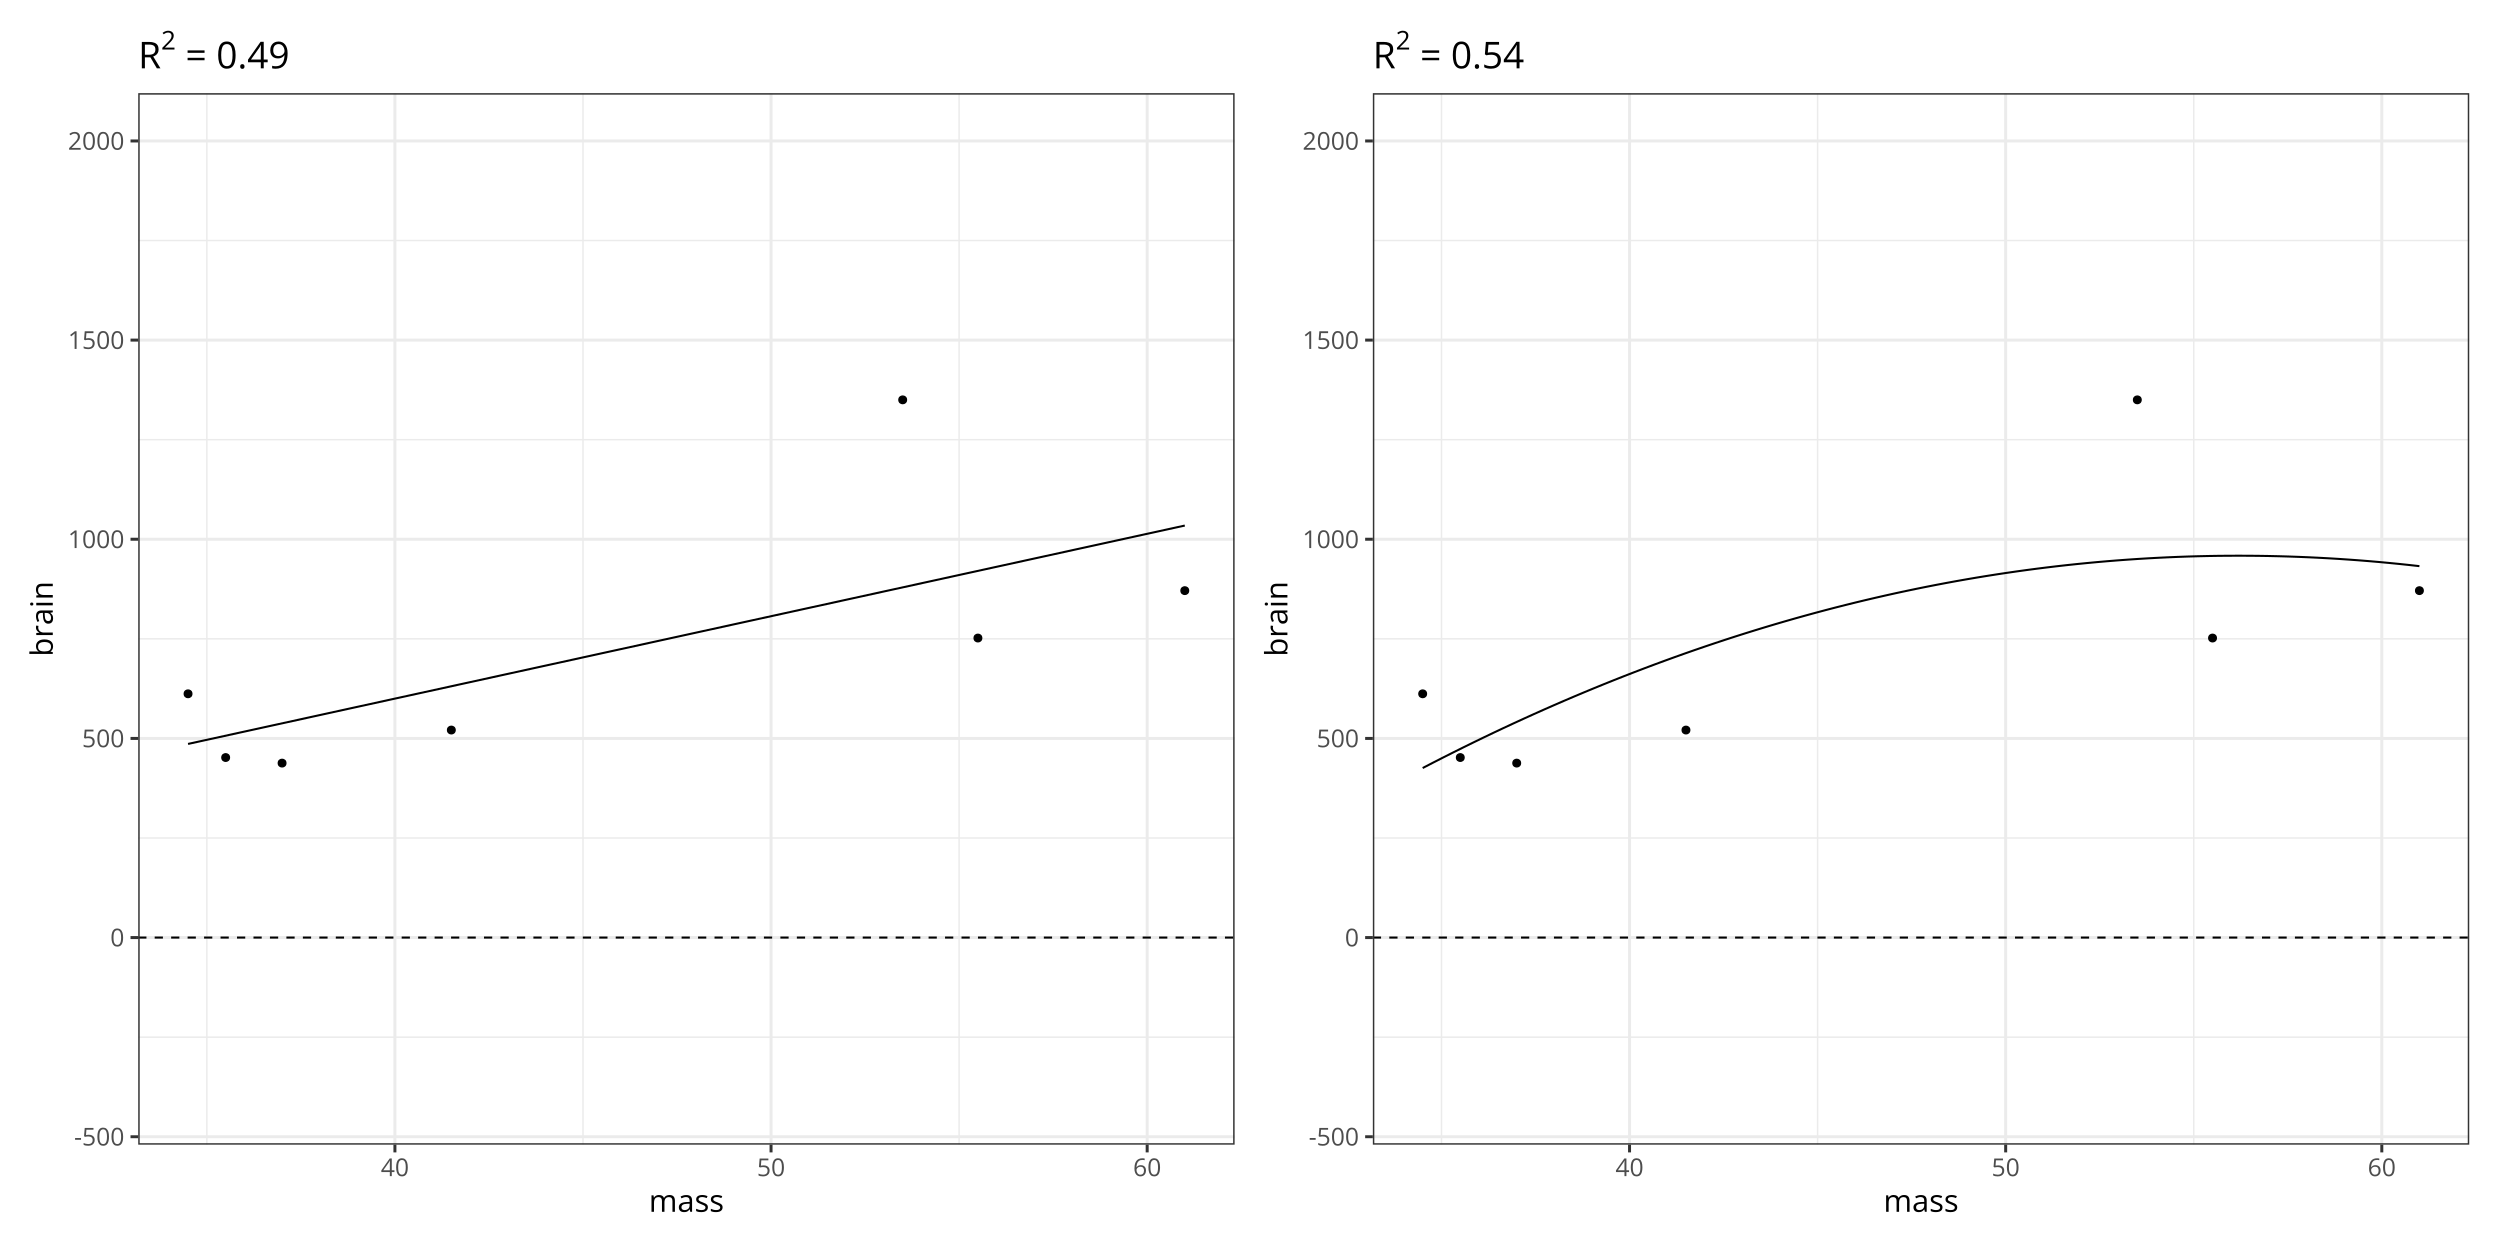 <?xml version="1.0" encoding="UTF-8"?>
<svg xmlns="http://www.w3.org/2000/svg" xmlns:xlink="http://www.w3.org/1999/xlink" width="1296pt" height="648pt" viewBox="0 0 1296 648" version="1.1">
<defs>
<g>
<symbol overflow="visible" id="glyph0-0">
<path style="stroke:none;" d=""/>
</symbol>
<symbol overflow="visible" id="glyph0-1">
<path style="stroke:none;" d="M 0.516 -2.969 L 0.516 -3.906 L 3.609 -3.906 L 3.609 -2.969 Z M 0.516 -2.969 "/>
</symbol>
<symbol overflow="visible" id="glyph0-2">
<path style="stroke:none;" d="M 3.516 -5.594 C 4.141 -5.594 4.68 -5.484 5.141 -5.266 C 5.598 -5.055 5.953 -4.75 6.203 -4.344 C 6.453 -3.945 6.578 -3.469 6.578 -2.906 C 6.578 -2.281 6.441 -1.738 6.172 -1.281 C 5.898 -0.832 5.508 -0.484 5 -0.234 C 4.5 0.004 3.895 0.125 3.188 0.125 C 2.707 0.125 2.266 0.082 1.859 0 C 1.453 -0.082 1.109 -0.207 0.828 -0.375 L 0.828 -1.359 C 1.129 -1.18 1.492 -1.035 1.922 -0.922 C 2.359 -0.816 2.781 -0.766 3.188 -0.766 C 3.656 -0.766 4.062 -0.836 4.406 -0.984 C 4.758 -1.129 5.031 -1.352 5.219 -1.656 C 5.414 -1.957 5.516 -2.336 5.516 -2.797 C 5.516 -3.41 5.328 -3.879 4.953 -4.203 C 4.578 -4.535 3.988 -4.703 3.188 -4.703 C 2.926 -4.703 2.641 -4.68 2.328 -4.641 C 2.023 -4.598 1.773 -4.551 1.578 -4.5 L 1.047 -4.844 L 1.406 -9.141 L 5.938 -9.141 L 5.938 -8.188 L 2.281 -8.188 L 2.062 -5.438 C 2.219 -5.469 2.422 -5.5 2.672 -5.531 C 2.922 -5.57 3.203 -5.594 3.516 -5.594 Z M 3.516 -5.594 "/>
</symbol>
<symbol overflow="visible" id="glyph0-3">
<path style="stroke:none;" d="M 6.672 -4.578 C 6.672 -3.836 6.613 -3.176 6.5 -2.594 C 6.383 -2.008 6.207 -1.516 5.969 -1.109 C 5.727 -0.703 5.414 -0.395 5.031 -0.188 C 4.645 0.02 4.188 0.125 3.656 0.125 C 2.969 0.125 2.398 -0.055 1.953 -0.422 C 1.516 -0.797 1.188 -1.332 0.969 -2.031 C 0.75 -2.738 0.641 -3.586 0.641 -4.578 C 0.641 -5.555 0.738 -6.395 0.938 -7.094 C 1.133 -7.789 1.453 -8.328 1.891 -8.703 C 2.336 -9.086 2.926 -9.281 3.656 -9.281 C 4.344 -9.281 4.906 -9.094 5.344 -8.719 C 5.789 -8.344 6.125 -7.805 6.344 -7.109 C 6.562 -6.41 6.672 -5.566 6.672 -4.578 Z M 1.688 -4.578 C 1.688 -3.734 1.75 -3.023 1.875 -2.453 C 2.008 -1.891 2.219 -1.469 2.5 -1.188 C 2.789 -0.906 3.176 -0.766 3.656 -0.766 C 4.125 -0.766 4.5 -0.898 4.781 -1.172 C 5.07 -1.453 5.285 -1.875 5.422 -2.438 C 5.555 -3.008 5.625 -3.723 5.625 -4.578 C 5.625 -5.422 5.555 -6.125 5.422 -6.688 C 5.297 -7.25 5.086 -7.672 4.797 -7.953 C 4.516 -8.242 4.133 -8.391 3.656 -8.391 C 3.176 -8.391 2.789 -8.242 2.5 -7.953 C 2.207 -7.672 2 -7.25 1.875 -6.688 C 1.75 -6.125 1.688 -5.422 1.688 -4.578 Z M 1.688 -4.578 "/>
</symbol>
<symbol overflow="visible" id="glyph0-4">
<path style="stroke:none;" d="M 4.5 0 L 3.484 0 L 3.484 -6.469 C 3.484 -6.719 3.484 -6.93 3.484 -7.109 C 3.484 -7.285 3.484 -7.445 3.484 -7.594 C 3.492 -7.738 3.508 -7.891 3.531 -8.047 C 3.395 -7.91 3.27 -7.797 3.156 -7.703 C 3.051 -7.609 2.914 -7.492 2.75 -7.359 L 1.703 -6.516 L 1.156 -7.234 L 3.625 -9.141 L 4.5 -9.141 Z M 4.5 0 "/>
</symbol>
<symbol overflow="visible" id="glyph0-5">
<path style="stroke:none;" d="M 6.609 0 L 0.625 0 L 0.625 -0.875 L 3.078 -3.344 C 3.523 -3.801 3.906 -4.207 4.219 -4.562 C 4.531 -4.926 4.766 -5.281 4.922 -5.625 C 5.086 -5.977 5.172 -6.363 5.172 -6.781 C 5.172 -7.289 5.016 -7.68 4.703 -7.953 C 4.398 -8.234 4 -8.375 3.5 -8.375 C 3.062 -8.375 2.676 -8.297 2.344 -8.141 C 2.008 -7.992 1.664 -7.785 1.312 -7.516 L 0.75 -8.203 C 0.988 -8.41 1.25 -8.594 1.531 -8.75 C 1.82 -8.906 2.129 -9.031 2.453 -9.125 C 2.785 -9.219 3.133 -9.266 3.5 -9.266 C 4.062 -9.266 4.547 -9.164 4.953 -8.969 C 5.367 -8.77 5.688 -8.488 5.906 -8.125 C 6.133 -7.77 6.25 -7.344 6.25 -6.844 C 6.25 -6.363 6.148 -5.914 5.953 -5.5 C 5.766 -5.082 5.492 -4.672 5.141 -4.266 C 4.797 -3.859 4.395 -3.426 3.938 -2.969 L 1.953 -1 L 1.953 -0.953 L 6.609 -0.953 Z M 6.609 0 "/>
</symbol>
<symbol overflow="visible" id="glyph0-6">
<path style="stroke:none;" d="M 7.078 -2.125 L 5.703 -2.125 L 5.703 0 L 4.688 0 L 4.688 -2.125 L 0.281 -2.125 L 0.281 -3 L 4.625 -9.188 L 5.703 -9.188 L 5.703 -3.062 L 7.078 -3.062 Z M 4.688 -3.062 L 4.688 -6.047 C 4.688 -6.273 4.688 -6.477 4.688 -6.656 C 4.695 -6.844 4.707 -7.016 4.719 -7.172 C 4.727 -7.336 4.734 -7.492 4.734 -7.641 C 4.742 -7.785 4.75 -7.93 4.75 -8.078 L 4.703 -8.078 C 4.629 -7.91 4.539 -7.734 4.438 -7.547 C 4.332 -7.359 4.227 -7.191 4.125 -7.047 L 1.312 -3.062 Z M 4.688 -3.062 "/>
</symbol>
<symbol overflow="visible" id="glyph0-7">
<path style="stroke:none;" d="M 0.719 -3.906 C 0.719 -4.457 0.754 -4.992 0.828 -5.516 C 0.91 -6.047 1.039 -6.535 1.219 -6.984 C 1.406 -7.43 1.656 -7.828 1.969 -8.172 C 2.289 -8.516 2.688 -8.781 3.156 -8.969 C 3.633 -9.164 4.207 -9.266 4.875 -9.266 C 5.062 -9.266 5.258 -9.254 5.469 -9.234 C 5.688 -9.211 5.867 -9.18 6.016 -9.141 L 6.016 -8.25 C 5.859 -8.301 5.68 -8.336 5.484 -8.359 C 5.285 -8.391 5.086 -8.406 4.891 -8.406 C 4.109 -8.406 3.492 -8.234 3.047 -7.891 C 2.609 -7.555 2.289 -7.102 2.094 -6.531 C 1.906 -5.957 1.797 -5.312 1.766 -4.594 L 1.828 -4.594 C 1.961 -4.801 2.129 -4.988 2.328 -5.156 C 2.523 -5.32 2.766 -5.453 3.047 -5.547 C 3.336 -5.648 3.672 -5.703 4.047 -5.703 C 4.578 -5.703 5.039 -5.594 5.438 -5.375 C 5.844 -5.164 6.156 -4.852 6.375 -4.438 C 6.594 -4.02 6.703 -3.52 6.703 -2.938 C 6.703 -2.312 6.582 -1.77 6.344 -1.312 C 6.113 -0.852 5.781 -0.5 5.344 -0.25 C 4.914 0 4.406 0.125 3.812 0.125 C 3.363 0.125 2.953 0.039 2.578 -0.125 C 2.203 -0.301 1.875 -0.555 1.594 -0.891 C 1.32 -1.234 1.109 -1.656 0.953 -2.156 C 0.797 -2.656 0.719 -3.238 0.719 -3.906 Z M 3.797 -0.75 C 4.367 -0.75 4.82 -0.93 5.156 -1.297 C 5.5 -1.66 5.672 -2.207 5.672 -2.938 C 5.672 -3.539 5.52 -4.016 5.219 -4.359 C 4.914 -4.711 4.457 -4.891 3.844 -4.891 C 3.426 -4.891 3.062 -4.801 2.75 -4.625 C 2.445 -4.457 2.207 -4.238 2.031 -3.969 C 1.863 -3.707 1.781 -3.441 1.781 -3.172 C 1.781 -2.898 1.82 -2.617 1.906 -2.328 C 1.988 -2.047 2.113 -1.785 2.281 -1.547 C 2.445 -1.305 2.656 -1.113 2.906 -0.969 C 3.156 -0.82 3.453 -0.75 3.797 -0.75 Z M 3.797 -0.75 "/>
</symbol>
<symbol overflow="visible" id="glyph1-0">
<path style="stroke:none;" d=""/>
</symbol>
<symbol overflow="visible" id="glyph1-1">
<path style="stroke:none;" d="M 10.672 -8.719 C 11.609 -8.719 12.316 -8.473 12.797 -7.984 C 13.273 -7.492 13.516 -6.703 13.516 -5.609 L 13.516 0 L 12.234 0 L 12.234 -5.547 C 12.234 -6.242 12.082 -6.766 11.781 -7.109 C 11.488 -7.453 11.047 -7.625 10.453 -7.625 C 9.629 -7.625 9.031 -7.383 8.656 -6.906 C 8.281 -6.426 8.094 -5.723 8.094 -4.797 L 8.094 0 L 6.797 0 L 6.797 -5.547 C 6.797 -6.016 6.727 -6.398 6.594 -6.703 C 6.469 -7.016 6.27 -7.242 6 -7.391 C 5.738 -7.547 5.41 -7.625 5.016 -7.625 C 4.441 -7.625 3.984 -7.504 3.641 -7.266 C 3.297 -7.035 3.047 -6.691 2.891 -6.234 C 2.742 -5.773 2.672 -5.207 2.672 -4.531 L 2.672 0 L 1.375 0 L 1.375 -8.562 L 2.422 -8.562 L 2.609 -7.359 L 2.688 -7.359 C 2.852 -7.648 3.066 -7.895 3.328 -8.094 C 3.586 -8.301 3.879 -8.457 4.203 -8.562 C 4.523 -8.664 4.867 -8.719 5.234 -8.719 C 5.891 -8.719 6.438 -8.598 6.875 -8.359 C 7.312 -8.117 7.629 -7.75 7.828 -7.25 L 7.906 -7.25 C 8.188 -7.75 8.57 -8.117 9.062 -8.359 C 9.551 -8.598 10.086 -8.719 10.672 -8.719 Z M 10.672 -8.719 "/>
</symbol>
<symbol overflow="visible" id="glyph1-2">
<path style="stroke:none;" d="M 4.578 -8.703 C 5.598 -8.703 6.352 -8.473 6.844 -8.016 C 7.344 -7.555 7.594 -6.828 7.594 -5.828 L 7.594 0 L 6.641 0 L 6.391 -1.266 L 6.328 -1.266 C 6.086 -0.953 5.836 -0.691 5.578 -0.484 C 5.316 -0.273 5.016 -0.113 4.672 0 C 4.336 0.102 3.922 0.156 3.422 0.156 C 2.898 0.156 2.438 0.066 2.031 -0.109 C 1.633 -0.297 1.316 -0.57 1.078 -0.938 C 0.848 -1.312 0.734 -1.785 0.734 -2.359 C 0.734 -3.211 1.07 -3.867 1.75 -4.328 C 2.426 -4.785 3.457 -5.035 4.844 -5.078 L 6.328 -5.141 L 6.328 -5.656 C 6.328 -6.395 6.164 -6.91 5.844 -7.203 C 5.531 -7.504 5.082 -7.656 4.5 -7.656 C 4.051 -7.656 3.625 -7.586 3.219 -7.453 C 2.812 -7.328 2.426 -7.176 2.062 -7 L 1.672 -7.984 C 2.055 -8.18 2.5 -8.348 3 -8.484 C 3.5 -8.629 4.023 -8.703 4.578 -8.703 Z M 6.312 -4.219 L 5 -4.172 C 3.938 -4.129 3.188 -3.953 2.75 -3.641 C 2.312 -3.336 2.094 -2.906 2.094 -2.344 C 2.094 -1.852 2.238 -1.488 2.531 -1.25 C 2.832 -1.02 3.227 -0.906 3.719 -0.906 C 4.477 -0.906 5.098 -1.113 5.578 -1.531 C 6.066 -1.957 6.312 -2.594 6.312 -3.438 Z M 6.312 -4.219 "/>
</symbol>
<symbol overflow="visible" id="glyph1-3">
<path style="stroke:none;" d="M 6.906 -2.344 C 6.906 -1.801 6.77 -1.344 6.5 -0.969 C 6.227 -0.594 5.836 -0.312 5.328 -0.125 C 4.816 0.062 4.211 0.156 3.516 0.156 C 2.91 0.156 2.391 0.109 1.953 0.016 C 1.516 -0.078 1.133 -0.211 0.812 -0.391 L 0.812 -1.578 C 1.156 -1.41 1.566 -1.254 2.047 -1.109 C 2.535 -0.973 3.035 -0.906 3.547 -0.906 C 4.285 -0.906 4.82 -1.023 5.156 -1.266 C 5.488 -1.504 5.656 -1.828 5.656 -2.234 C 5.656 -2.473 5.586 -2.68 5.453 -2.859 C 5.316 -3.035 5.094 -3.207 4.781 -3.375 C 4.469 -3.551 4.035 -3.738 3.484 -3.938 C 2.941 -4.145 2.469 -4.352 2.062 -4.562 C 1.664 -4.77 1.359 -5.02 1.141 -5.312 C 0.93 -5.613 0.828 -6 0.828 -6.469 C 0.828 -7.195 1.117 -7.754 1.703 -8.141 C 2.285 -8.523 3.055 -8.719 4.016 -8.719 C 4.523 -8.719 5.004 -8.664 5.453 -8.562 C 5.91 -8.469 6.332 -8.332 6.719 -8.156 L 6.281 -7.125 C 5.926 -7.27 5.547 -7.395 5.141 -7.5 C 4.742 -7.602 4.336 -7.656 3.922 -7.656 C 3.328 -7.656 2.867 -7.555 2.547 -7.359 C 2.223 -7.16 2.062 -6.891 2.062 -6.547 C 2.062 -6.285 2.133 -6.066 2.281 -5.891 C 2.438 -5.723 2.676 -5.562 3 -5.406 C 3.332 -5.258 3.766 -5.082 4.297 -4.875 C 4.836 -4.676 5.301 -4.473 5.688 -4.266 C 6.082 -4.055 6.383 -3.801 6.594 -3.5 C 6.801 -3.195 6.906 -2.812 6.906 -2.344 Z M 6.906 -2.344 "/>
</symbol>
<symbol overflow="visible" id="glyph2-0">
<path style="stroke:none;" d=""/>
</symbol>
<symbol overflow="visible" id="glyph2-1">
<path style="stroke:none;" d="M -12.156 -2.672 L -9.125 -2.672 C -8.77 -2.672 -8.426 -2.66 -8.094 -2.641 C -7.77 -2.617 -7.52 -2.602 -7.344 -2.594 L -7.344 -2.672 C -7.727 -2.898 -8.051 -3.234 -8.312 -3.672 C -8.582 -4.117 -8.719 -4.688 -8.719 -5.375 C -8.719 -6.445 -8.344 -7.301 -7.594 -7.938 C -6.852 -8.582 -5.754 -8.906 -4.297 -8.906 C -3.328 -8.906 -2.508 -8.758 -1.844 -8.469 C -1.188 -8.176 -0.688 -7.766 -0.344 -7.234 C -0.008 -6.703 0.156 -6.07 0.156 -5.344 C 0.156 -4.664 0.031 -4.109 -0.219 -3.672 C -0.477 -3.242 -0.789 -2.91 -1.156 -2.672 L -1.156 -2.578 L 0 -2.312 L 0 -1.375 L -12.156 -1.375 Z M -7.625 -5.172 C -7.625 -4.547 -7.504 -4.051 -7.266 -3.688 C -7.023 -3.32 -6.66 -3.062 -6.172 -2.906 C -5.68 -2.75 -5.066 -2.672 -4.328 -2.672 L -4.25 -2.672 C -3.176 -2.672 -2.352 -2.848 -1.781 -3.203 C -1.207 -3.566 -0.922 -4.223 -0.922 -5.172 C -0.922 -5.961 -1.211 -6.555 -1.797 -6.953 C -2.379 -7.359 -3.211 -7.562 -4.297 -7.562 C -5.398 -7.562 -6.227 -7.363 -6.781 -6.969 C -7.344 -6.57 -7.625 -5.973 -7.625 -5.172 Z M -7.625 -5.172 "/>
</symbol>
<symbol overflow="visible" id="glyph2-2">
<path style="stroke:none;" d="M -8.719 -5.266 C -8.719 -5.43 -8.707 -5.609 -8.688 -5.797 C -8.676 -5.984 -8.656 -6.148 -8.625 -6.297 L -7.422 -6.141 C -7.453 -5.992 -7.477 -5.832 -7.5 -5.656 C -7.52 -5.488 -7.531 -5.332 -7.531 -5.188 C -7.531 -4.844 -7.461 -4.516 -7.328 -4.203 C -7.191 -3.898 -6.992 -3.633 -6.734 -3.406 C -6.473 -3.176 -6.16 -2.992 -5.797 -2.859 C -5.441 -2.734 -5.039 -2.672 -4.594 -2.672 L 0 -2.672 L 0 -1.375 L -8.562 -1.375 L -8.562 -2.453 L -6.984 -2.594 L -6.984 -2.641 C -7.305 -2.816 -7.598 -3.031 -7.859 -3.281 C -8.117 -3.531 -8.328 -3.82 -8.484 -4.156 C -8.641 -4.488 -8.719 -4.859 -8.719 -5.266 Z M -8.719 -5.266 "/>
</symbol>
<symbol overflow="visible" id="glyph2-3">
<path style="stroke:none;" d="M -8.703 -4.578 C -8.703 -5.598 -8.473 -6.352 -8.016 -6.844 C -7.555 -7.344 -6.828 -7.594 -5.828 -7.594 L 0 -7.594 L 0 -6.641 L -1.266 -6.391 L -1.266 -6.328 C -0.953 -6.086 -0.691 -5.836 -0.484 -5.578 C -0.273 -5.316 -0.113 -5.016 0 -4.672 C 0.102 -4.336 0.156 -3.922 0.156 -3.422 C 0.156 -2.898 0.066 -2.438 -0.109 -2.031 C -0.297 -1.633 -0.57 -1.316 -0.938 -1.078 C -1.312 -0.848 -1.785 -0.734 -2.359 -0.734 C -3.211 -0.734 -3.867 -1.07 -4.328 -1.75 C -4.785 -2.426 -5.035 -3.457 -5.078 -4.844 L -5.141 -6.328 L -5.656 -6.328 C -6.395 -6.328 -6.91 -6.164 -7.203 -5.844 C -7.504 -5.531 -7.656 -5.082 -7.656 -4.5 C -7.656 -4.051 -7.586 -3.625 -7.453 -3.219 C -7.328 -2.812 -7.176 -2.426 -7 -2.062 L -7.984 -1.672 C -8.18 -2.055 -8.348 -2.5 -8.484 -3 C -8.629 -3.5 -8.703 -4.023 -8.703 -4.578 Z M -4.219 -6.312 L -4.172 -5 C -4.129 -3.938 -3.953 -3.188 -3.641 -2.75 C -3.336 -2.312 -2.906 -2.094 -2.344 -2.094 C -1.852 -2.094 -1.488 -2.238 -1.25 -2.531 C -1.02 -2.832 -0.906 -3.227 -0.906 -3.719 C -0.906 -4.477 -1.113 -5.098 -1.531 -5.578 C -1.957 -6.066 -2.594 -6.312 -3.438 -6.312 Z M -4.219 -6.312 "/>
</symbol>
<symbol overflow="visible" id="glyph2-4">
<path style="stroke:none;" d="M -8.562 -2.672 L 0 -2.672 L 0 -1.375 L -8.562 -1.375 Z M -11.766 -2.031 C -11.766 -2.25 -11.695 -2.43 -11.562 -2.578 C -11.426 -2.734 -11.211 -2.812 -10.922 -2.812 C -10.629 -2.812 -10.41 -2.734 -10.266 -2.578 C -10.129 -2.43 -10.062 -2.25 -10.062 -2.031 C -10.062 -1.812 -10.129 -1.625 -10.266 -1.469 C -10.41 -1.32 -10.629 -1.25 -10.922 -1.25 C -11.211 -1.25 -11.426 -1.32 -11.562 -1.469 C -11.695 -1.625 -11.766 -1.812 -11.766 -2.031 Z M -11.766 -2.031 "/>
</symbol>
<symbol overflow="visible" id="glyph2-5">
<path style="stroke:none;" d="M -8.719 -5.422 C -8.719 -6.441 -8.469 -7.211 -7.969 -7.734 C -7.477 -8.254 -6.68 -8.516 -5.578 -8.516 L 0 -8.516 L 0 -7.234 L -5.5 -7.234 C -6.207 -7.234 -6.738 -7.066 -7.094 -6.734 C -7.445 -6.41 -7.625 -5.914 -7.625 -5.25 C -7.625 -4.301 -7.352 -3.633 -6.812 -3.25 C -6.281 -2.863 -5.504 -2.672 -4.484 -2.672 L 0 -2.672 L 0 -1.375 L -8.562 -1.375 L -8.562 -2.422 L -7.328 -2.609 L -7.328 -2.688 C -7.629 -2.863 -7.883 -3.094 -8.094 -3.375 C -8.301 -3.656 -8.457 -3.969 -8.562 -4.312 C -8.664 -4.664 -8.719 -5.035 -8.719 -5.422 Z M -8.719 -5.422 "/>
</symbol>
<symbol overflow="visible" id="glyph3-0">
<path style="stroke:none;" d=""/>
</symbol>
<symbol overflow="visible" id="glyph3-1">
<path style="stroke:none;" d="M 5.578 -13.703 C 6.703 -13.703 7.629 -13.562 8.359 -13.281 C 9.098 -13.008 9.648 -12.586 10.016 -12.016 C 10.379 -11.453 10.562 -10.727 10.562 -9.844 C 10.562 -9.113 10.426 -8.504 10.156 -8.016 C 9.895 -7.535 9.551 -7.145 9.125 -6.844 C 8.707 -6.551 8.254 -6.32 7.766 -6.156 L 11.531 0 L 9.672 0 L 6.312 -5.719 L 3.469 -5.719 L 3.469 0 L 1.875 0 L 1.875 -13.703 Z M 5.484 -12.328 L 3.469 -12.328 L 3.469 -7.062 L 5.641 -7.062 C 6.766 -7.062 7.586 -7.289 8.109 -7.75 C 8.641 -8.207 8.906 -8.879 8.906 -9.766 C 8.906 -10.703 8.625 -11.363 8.062 -11.75 C 7.508 -12.133 6.648 -12.328 5.484 -12.328 Z M 5.484 -12.328 "/>
</symbol>
<symbol overflow="visible" id="glyph3-2">
<path style="stroke:none;" d="M 1.078 -8.047 L 1.078 -9.312 L 9.875 -9.312 L 9.875 -8.047 Z M 1.078 -4.203 L 1.078 -5.469 L 9.875 -5.469 L 9.875 -4.203 Z M 1.078 -4.203 "/>
</symbol>
<symbol overflow="visible" id="glyph3-3">
<path style="stroke:none;" d="M 10 -6.875 C 10 -5.758 9.914 -4.766 9.75 -3.891 C 9.582 -3.016 9.316 -2.273 8.953 -1.672 C 8.586 -1.066 8.117 -0.602 7.547 -0.281 C 6.973 0.031 6.281 0.188 5.469 0.188 C 4.457 0.188 3.617 -0.086 2.953 -0.641 C 2.285 -1.203 1.785 -2.008 1.453 -3.062 C 1.129 -4.113 0.969 -5.383 0.969 -6.875 C 0.969 -8.332 1.113 -9.586 1.406 -10.641 C 1.707 -11.703 2.188 -12.516 2.844 -13.078 C 3.508 -13.641 4.383 -13.922 5.469 -13.922 C 6.5 -13.922 7.348 -13.641 8.016 -13.078 C 8.691 -12.523 9.191 -11.719 9.516 -10.656 C 9.836 -9.602 10 -8.344 10 -6.875 Z M 2.531 -6.875 C 2.531 -5.594 2.625 -4.523 2.812 -3.672 C 3.008 -2.828 3.328 -2.191 3.766 -1.766 C 4.203 -1.348 4.77 -1.141 5.469 -1.141 C 6.176 -1.141 6.75 -1.348 7.188 -1.766 C 7.625 -2.191 7.938 -2.828 8.125 -3.672 C 8.32 -4.523 8.422 -5.594 8.422 -6.875 C 8.422 -8.125 8.32 -9.172 8.125 -10.016 C 7.938 -10.867 7.625 -11.508 7.188 -11.938 C 6.758 -12.363 6.188 -12.578 5.469 -12.578 C 4.75 -12.578 4.176 -12.363 3.75 -11.938 C 3.32 -11.508 3.008 -10.867 2.812 -10.016 C 2.625 -9.172 2.531 -8.125 2.531 -6.875 Z M 2.531 -6.875 "/>
</symbol>
<symbol overflow="visible" id="glyph3-4">
<path style="stroke:none;" d="M 1.406 -0.969 C 1.406 -1.406 1.508 -1.719 1.719 -1.906 C 1.938 -2.094 2.195 -2.188 2.5 -2.188 C 2.82 -2.188 3.094 -2.094 3.312 -1.906 C 3.531 -1.719 3.641 -1.406 3.641 -0.969 C 3.641 -0.539 3.531 -0.227 3.312 -0.031 C 3.094 0.164 2.82 0.266 2.5 0.266 C 2.195 0.266 1.938 0.164 1.719 -0.031 C 1.508 -0.227 1.406 -0.539 1.406 -0.969 Z M 1.406 -0.969 "/>
</symbol>
<symbol overflow="visible" id="glyph3-5">
<path style="stroke:none;" d="M 10.609 -3.172 L 8.562 -3.172 L 8.562 0 L 7.047 0 L 7.047 -3.172 L 0.406 -3.172 L 0.406 -4.484 L 6.938 -13.781 L 8.562 -13.781 L 8.562 -4.578 L 10.609 -4.578 Z M 7.047 -4.578 L 7.047 -9.062 C 7.047 -9.406 7.047 -9.719 7.047 -10 C 7.055 -10.281 7.066 -10.539 7.078 -10.781 C 7.086 -11.02 7.098 -11.25 7.109 -11.469 C 7.117 -11.688 7.129 -11.898 7.141 -12.109 L 7.062 -12.109 C 6.938 -11.859 6.797 -11.594 6.641 -11.312 C 6.492 -11.039 6.344 -10.797 6.188 -10.578 L 1.953 -4.578 Z M 7.047 -4.578 "/>
</symbol>
<symbol overflow="visible" id="glyph3-6">
<path style="stroke:none;" d="M 9.953 -7.859 C 9.953 -7.035 9.895 -6.227 9.781 -5.438 C 9.664 -4.645 9.469 -3.91 9.188 -3.234 C 8.906 -2.555 8.523 -1.957 8.047 -1.438 C 7.578 -0.926 6.984 -0.523 6.266 -0.234 C 5.547 0.055 4.691 0.203 3.703 0.203 C 3.43 0.203 3.125 0.18 2.781 0.141 C 2.438 0.109 2.156 0.062 1.938 0 L 1.938 -1.344 C 2.164 -1.27 2.438 -1.207 2.75 -1.156 C 3.062 -1.113 3.367 -1.094 3.672 -1.094 C 4.836 -1.094 5.754 -1.344 6.422 -1.844 C 7.098 -2.344 7.582 -3.023 7.875 -3.891 C 8.164 -4.754 8.332 -5.727 8.375 -6.812 L 8.266 -6.812 C 8.078 -6.508 7.828 -6.234 7.516 -5.984 C 7.211 -5.734 6.848 -5.531 6.422 -5.375 C 5.992 -5.219 5.488 -5.141 4.906 -5.141 C 4.113 -5.141 3.422 -5.301 2.828 -5.625 C 2.242 -5.957 1.785 -6.43 1.453 -7.047 C 1.129 -7.672 0.969 -8.422 0.969 -9.297 C 0.969 -10.234 1.145 -11.047 1.5 -11.734 C 1.863 -12.43 2.367 -12.969 3.016 -13.344 C 3.672 -13.719 4.438 -13.906 5.312 -13.906 C 5.988 -13.906 6.609 -13.773 7.172 -13.516 C 7.734 -13.266 8.223 -12.883 8.641 -12.375 C 9.055 -11.863 9.379 -11.234 9.609 -10.484 C 9.836 -9.734 9.953 -8.859 9.953 -7.859 Z M 5.312 -12.578 C 4.477 -12.578 3.801 -12.305 3.281 -11.766 C 2.77 -11.223 2.516 -10.406 2.516 -9.312 C 2.516 -8.406 2.738 -7.688 3.188 -7.156 C 3.633 -6.633 4.316 -6.375 5.234 -6.375 C 5.879 -6.375 6.43 -6.5 6.891 -6.75 C 7.359 -7.008 7.719 -7.336 7.969 -7.734 C 8.227 -8.129 8.359 -8.531 8.359 -8.938 C 8.359 -9.352 8.297 -9.773 8.172 -10.203 C 8.047 -10.629 7.859 -11.02 7.609 -11.375 C 7.359 -11.738 7.039 -12.031 6.656 -12.25 C 6.281 -12.469 5.832 -12.578 5.312 -12.578 Z M 5.312 -12.578 "/>
</symbol>
<symbol overflow="visible" id="glyph3-7">
<path style="stroke:none;" d="M 5.281 -8.375 C 6.207 -8.375 7.016 -8.219 7.703 -7.906 C 8.391 -7.594 8.922 -7.133 9.297 -6.531 C 9.68 -5.938 9.875 -5.207 9.875 -4.344 C 9.875 -3.406 9.672 -2.598 9.266 -1.922 C 8.859 -1.242 8.27 -0.723 7.5 -0.359 C 6.738 0.004 5.828 0.188 4.766 0.188 C 4.055 0.188 3.395 0.125 2.781 0 C 2.164 -0.125 1.648 -0.312 1.234 -0.562 L 1.234 -2.047 C 1.691 -1.766 2.242 -1.539 2.891 -1.375 C 3.547 -1.219 4.18 -1.141 4.797 -1.141 C 5.484 -1.141 6.086 -1.25 6.609 -1.469 C 7.129 -1.695 7.535 -2.035 7.828 -2.484 C 8.117 -2.941 8.266 -3.516 8.266 -4.203 C 8.266 -5.109 7.984 -5.812 7.422 -6.312 C 6.867 -6.812 5.988 -7.062 4.781 -7.062 C 4.395 -7.062 3.969 -7.031 3.5 -6.969 C 3.039 -6.906 2.66 -6.836 2.359 -6.766 L 1.578 -7.281 L 2.094 -13.703 L 8.922 -13.703 L 8.922 -12.281 L 3.438 -12.281 L 3.078 -8.141 C 3.316 -8.191 3.625 -8.242 4 -8.297 C 4.375 -8.348 4.801 -8.375 5.281 -8.375 Z M 5.281 -8.375 "/>
</symbol>
<symbol overflow="visible" id="glyph4-0">
<path style="stroke:none;" d=""/>
</symbol>
<symbol overflow="visible" id="glyph4-1">
<path style="stroke:none;" d="M 6.953 0 L 0.656 0 L 0.656 -0.906 L 3.234 -3.516 C 3.703 -3.992 4.098 -4.422 4.422 -4.797 C 4.754 -5.172 5.004 -5.539 5.172 -5.906 C 5.348 -6.281 5.438 -6.688 5.438 -7.125 C 5.438 -7.664 5.273 -8.078 4.953 -8.359 C 4.629 -8.648 4.207 -8.797 3.688 -8.797 C 3.219 -8.797 2.805 -8.711 2.453 -8.547 C 2.098 -8.391 1.738 -8.172 1.375 -7.891 L 0.781 -8.625 C 1.039 -8.832 1.316 -9.02 1.609 -9.188 C 1.91 -9.352 2.234 -9.484 2.578 -9.578 C 2.922 -9.68 3.289 -9.734 3.688 -9.734 C 4.27 -9.734 4.773 -9.629 5.203 -9.422 C 5.641 -9.211 5.973 -8.914 6.203 -8.531 C 6.441 -8.156 6.562 -7.707 6.562 -7.188 C 6.562 -6.676 6.457 -6.203 6.25 -5.766 C 6.051 -5.336 5.77 -4.91 5.406 -4.484 C 5.039 -4.055 4.617 -3.602 4.141 -3.125 L 2.047 -1.047 L 2.047 -1 L 6.953 -1 Z M 6.953 0 "/>
</symbol>
<symbol overflow="visible" id="glyph5-0">
<path style="stroke:none;" d=""/>
</symbol>
<symbol overflow="visible" id="glyph5-1">
<path style="stroke:none;" d=""/>
</symbol>
</g>
<clipPath id="clip1">
  <path d="M 7.969 7.969 L 648 7.969 L 648 640.027 L 7.969 640.027 Z M 7.969 7.969 "/>
</clipPath>
<clipPath id="clip2">
  <path d="M 71.648 48.289 L 640.031 48.289 L 640.031 593.41 L 71.648 593.41 Z M 71.648 48.289 "/>
</clipPath>
<clipPath id="clip3">
  <path d="M 71.648 537 L 640.031 537 L 640.031 539 L 71.648 539 Z M 71.648 537 "/>
</clipPath>
<clipPath id="clip4">
  <path d="M 71.648 434 L 640.031 434 L 640.031 435 L 71.648 435 Z M 71.648 434 "/>
</clipPath>
<clipPath id="clip5">
  <path d="M 71.648 330 L 640.031 330 L 640.031 332 L 71.648 332 Z M 71.648 330 "/>
</clipPath>
<clipPath id="clip6">
  <path d="M 71.648 227 L 640.031 227 L 640.031 229 L 71.648 229 Z M 71.648 227 "/>
</clipPath>
<clipPath id="clip7">
  <path d="M 71.648 124 L 640.031 124 L 640.031 126 L 71.648 126 Z M 71.648 124 "/>
</clipPath>
<clipPath id="clip8">
  <path d="M 106 48.289 L 108 48.289 L 108 593.41 L 106 593.41 Z M 106 48.289 "/>
</clipPath>
<clipPath id="clip9">
  <path d="M 301 48.289 L 303 48.289 L 303 593.41 L 301 593.41 Z M 301 48.289 "/>
</clipPath>
<clipPath id="clip10">
  <path d="M 496 48.289 L 498 48.289 L 498 593.41 L 496 593.41 Z M 496 48.289 "/>
</clipPath>
<clipPath id="clip11">
  <path d="M 71.648 588 L 640.031 588 L 640.031 591 L 71.648 591 Z M 71.648 588 "/>
</clipPath>
<clipPath id="clip12">
  <path d="M 71.648 485 L 640.031 485 L 640.031 487 L 71.648 487 Z M 71.648 485 "/>
</clipPath>
<clipPath id="clip13">
  <path d="M 71.648 382 L 640.031 382 L 640.031 384 L 71.648 384 Z M 71.648 382 "/>
</clipPath>
<clipPath id="clip14">
  <path d="M 71.648 278 L 640.031 278 L 640.031 281 L 71.648 281 Z M 71.648 278 "/>
</clipPath>
<clipPath id="clip15">
  <path d="M 71.648 175 L 640.031 175 L 640.031 178 L 71.648 178 Z M 71.648 175 "/>
</clipPath>
<clipPath id="clip16">
  <path d="M 71.648 72 L 640.031 72 L 640.031 74 L 71.648 74 Z M 71.648 72 "/>
</clipPath>
<clipPath id="clip17">
  <path d="M 203 48.289 L 206 48.289 L 206 593.41 L 203 593.41 Z M 203 48.289 "/>
</clipPath>
<clipPath id="clip18">
  <path d="M 398 48.289 L 401 48.289 L 401 593.41 L 398 593.41 Z M 398 48.289 "/>
</clipPath>
<clipPath id="clip19">
  <path d="M 593 48.289 L 596 48.289 L 596 593.41 L 593 593.41 Z M 593 48.289 "/>
</clipPath>
<clipPath id="clip20">
  <path d="M 71.648 485 L 640.031 485 L 640.031 487 L 71.648 487 Z M 71.648 485 "/>
</clipPath>
<clipPath id="clip21">
  <path d="M 71.648 48.289 L 640.031 48.289 L 640.031 593.41 L 71.648 593.41 Z M 71.648 48.289 "/>
</clipPath>
<clipPath id="clip22">
  <path d="M 648 7.969 L 1288.031 7.969 L 1288.031 640.027 L 648 640.027 Z M 648 7.969 "/>
</clipPath>
<clipPath id="clip23">
  <path d="M 711.676 48.289 L 1280.059 48.289 L 1280.059 593.41 L 711.676 593.41 Z M 711.676 48.289 "/>
</clipPath>
<clipPath id="clip24">
  <path d="M 711.676 537 L 1280.059 537 L 1280.059 539 L 711.676 539 Z M 711.676 537 "/>
</clipPath>
<clipPath id="clip25">
  <path d="M 711.676 434 L 1280.059 434 L 1280.059 435 L 711.676 435 Z M 711.676 434 "/>
</clipPath>
<clipPath id="clip26">
  <path d="M 711.676 330 L 1280.059 330 L 1280.059 332 L 711.676 332 Z M 711.676 330 "/>
</clipPath>
<clipPath id="clip27">
  <path d="M 711.676 227 L 1280.059 227 L 1280.059 229 L 711.676 229 Z M 711.676 227 "/>
</clipPath>
<clipPath id="clip28">
  <path d="M 711.676 124 L 1280.059 124 L 1280.059 126 L 711.676 126 Z M 711.676 124 "/>
</clipPath>
<clipPath id="clip29">
  <path d="M 746 48.289 L 748 48.289 L 748 593.41 L 746 593.41 Z M 746 48.289 "/>
</clipPath>
<clipPath id="clip30">
  <path d="M 941 48.289 L 943 48.289 L 943 593.41 L 941 593.41 Z M 941 48.289 "/>
</clipPath>
<clipPath id="clip31">
  <path d="M 1136 48.289 L 1138 48.289 L 1138 593.41 L 1136 593.41 Z M 1136 48.289 "/>
</clipPath>
<clipPath id="clip32">
  <path d="M 711.676 588 L 1280.059 588 L 1280.059 591 L 711.676 591 Z M 711.676 588 "/>
</clipPath>
<clipPath id="clip33">
  <path d="M 711.676 485 L 1280.059 485 L 1280.059 487 L 711.676 487 Z M 711.676 485 "/>
</clipPath>
<clipPath id="clip34">
  <path d="M 711.676 382 L 1280.059 382 L 1280.059 384 L 711.676 384 Z M 711.676 382 "/>
</clipPath>
<clipPath id="clip35">
  <path d="M 711.676 278 L 1280.059 278 L 1280.059 281 L 711.676 281 Z M 711.676 278 "/>
</clipPath>
<clipPath id="clip36">
  <path d="M 711.676 175 L 1280.059 175 L 1280.059 178 L 711.676 178 Z M 711.676 175 "/>
</clipPath>
<clipPath id="clip37">
  <path d="M 711.676 72 L 1280.059 72 L 1280.059 74 L 711.676 74 Z M 711.676 72 "/>
</clipPath>
<clipPath id="clip38">
  <path d="M 843 48.289 L 846 48.289 L 846 593.41 L 843 593.41 Z M 843 48.289 "/>
</clipPath>
<clipPath id="clip39">
  <path d="M 1038 48.289 L 1041 48.289 L 1041 593.41 L 1038 593.41 Z M 1038 48.289 "/>
</clipPath>
<clipPath id="clip40">
  <path d="M 1233 48.289 L 1236 48.289 L 1236 593.41 L 1233 593.41 Z M 1233 48.289 "/>
</clipPath>
<clipPath id="clip41">
  <path d="M 711.676 485 L 1280.059 485 L 1280.059 487 L 711.676 487 Z M 711.676 485 "/>
</clipPath>
<clipPath id="clip42">
  <path d="M 711.676 48.289 L 1280.059 48.289 L 1280.059 593.41 L 711.676 593.41 Z M 711.676 48.289 "/>
</clipPath>
</defs>
<g id="surface174">
<rect x="0" y="0" width="1296" height="648" style="fill:rgb(100%,100%,100%);fill-opacity:1;stroke:none;"/>
<rect x="0" y="0" width="1296" height="648" style="fill:rgb(100%,100%,100%);fill-opacity:1;stroke:none;"/>
<path style="fill:none;stroke-width:1.552;stroke-linecap:round;stroke-linejoin:round;stroke:rgb(100%,100%,100%);stroke-opacity:1;stroke-miterlimit:10;" d="M 0 648 L 1296 648 L 1296 0 L 0 0 Z M 0 648 "/>
<g clip-path="url(#clip1)" clip-rule="nonzero">
<path style="fill-rule:nonzero;fill:rgb(100%,100%,100%);fill-opacity:1;stroke-width:1.552;stroke-linecap:round;stroke-linejoin:round;stroke:rgb(100%,100%,100%);stroke-opacity:1;stroke-miterlimit:10;" d="M 7.969 640.031 L 648 640.031 L 648 7.973 L 7.969 7.973 Z M 7.969 640.031 "/>
</g>
<g clip-path="url(#clip2)" clip-rule="nonzero">
<path style=" stroke:none;fill-rule:nonzero;fill:rgb(100%,100%,100%);fill-opacity:1;" d="M 71.648 593.41 L 640.031 593.41 L 640.031 48.289 L 71.648 48.289 Z M 71.648 593.41 "/>
</g>
<g clip-path="url(#clip3)" clip-rule="nonzero">
<path style="fill:none;stroke-width:0.776;stroke-linecap:butt;stroke-linejoin:round;stroke:rgb(92.157%,92.157%,92.157%);stroke-opacity:1;stroke-miterlimit:10;" d="M 71.648 537.66 L 640.031 537.66 "/>
</g>
<g clip-path="url(#clip4)" clip-rule="nonzero">
<path style="fill:none;stroke-width:0.776;stroke-linecap:butt;stroke-linejoin:round;stroke:rgb(92.157%,92.157%,92.157%);stroke-opacity:1;stroke-miterlimit:10;" d="M 71.648 434.414 L 640.031 434.414 "/>
</g>
<g clip-path="url(#clip5)" clip-rule="nonzero">
<path style="fill:none;stroke-width:0.776;stroke-linecap:butt;stroke-linejoin:round;stroke:rgb(92.157%,92.157%,92.157%);stroke-opacity:1;stroke-miterlimit:10;" d="M 71.648 331.172 L 640.031 331.172 "/>
</g>
<g clip-path="url(#clip6)" clip-rule="nonzero">
<path style="fill:none;stroke-width:0.776;stroke-linecap:butt;stroke-linejoin:round;stroke:rgb(92.157%,92.157%,92.157%);stroke-opacity:1;stroke-miterlimit:10;" d="M 71.648 227.93 L 640.031 227.93 "/>
</g>
<g clip-path="url(#clip7)" clip-rule="nonzero">
<path style="fill:none;stroke-width:0.776;stroke-linecap:butt;stroke-linejoin:round;stroke:rgb(92.157%,92.157%,92.157%);stroke-opacity:1;stroke-miterlimit:10;" d="M 71.648 124.688 L 640.031 124.688 "/>
</g>
<g clip-path="url(#clip8)" clip-rule="nonzero">
<path style="fill:none;stroke-width:0.776;stroke-linecap:butt;stroke-linejoin:round;stroke:rgb(92.157%,92.157%,92.157%);stroke-opacity:1;stroke-miterlimit:10;" d="M 107.23 593.41 L 107.23 48.289 "/>
</g>
<g clip-path="url(#clip9)" clip-rule="nonzero">
<path style="fill:none;stroke-width:0.776;stroke-linecap:butt;stroke-linejoin:round;stroke:rgb(92.157%,92.157%,92.157%);stroke-opacity:1;stroke-miterlimit:10;" d="M 302.219 593.41 L 302.219 48.289 "/>
</g>
<g clip-path="url(#clip10)" clip-rule="nonzero">
<path style="fill:none;stroke-width:0.776;stroke-linecap:butt;stroke-linejoin:round;stroke:rgb(92.157%,92.157%,92.157%);stroke-opacity:1;stroke-miterlimit:10;" d="M 497.203 593.41 L 497.203 48.289 "/>
</g>
<g clip-path="url(#clip11)" clip-rule="nonzero">
<path style="fill:none;stroke-width:1.552;stroke-linecap:butt;stroke-linejoin:round;stroke:rgb(92.157%,92.157%,92.157%);stroke-opacity:1;stroke-miterlimit:10;" d="M 71.648 589.281 L 640.031 589.281 "/>
</g>
<g clip-path="url(#clip12)" clip-rule="nonzero">
<path style="fill:none;stroke-width:1.552;stroke-linecap:butt;stroke-linejoin:round;stroke:rgb(92.157%,92.157%,92.157%);stroke-opacity:1;stroke-miterlimit:10;" d="M 71.648 486.035 L 640.031 486.035 "/>
</g>
<g clip-path="url(#clip13)" clip-rule="nonzero">
<path style="fill:none;stroke-width:1.552;stroke-linecap:butt;stroke-linejoin:round;stroke:rgb(92.157%,92.157%,92.157%);stroke-opacity:1;stroke-miterlimit:10;" d="M 71.648 382.793 L 640.031 382.793 "/>
</g>
<g clip-path="url(#clip14)" clip-rule="nonzero">
<path style="fill:none;stroke-width:1.552;stroke-linecap:butt;stroke-linejoin:round;stroke:rgb(92.157%,92.157%,92.157%);stroke-opacity:1;stroke-miterlimit:10;" d="M 71.648 279.551 L 640.031 279.551 "/>
</g>
<g clip-path="url(#clip15)" clip-rule="nonzero">
<path style="fill:none;stroke-width:1.552;stroke-linecap:butt;stroke-linejoin:round;stroke:rgb(92.157%,92.157%,92.157%);stroke-opacity:1;stroke-miterlimit:10;" d="M 71.648 176.309 L 640.031 176.309 "/>
</g>
<g clip-path="url(#clip16)" clip-rule="nonzero">
<path style="fill:none;stroke-width:1.552;stroke-linecap:butt;stroke-linejoin:round;stroke:rgb(92.157%,92.157%,92.157%);stroke-opacity:1;stroke-miterlimit:10;" d="M 71.648 73.066 L 640.031 73.066 "/>
</g>
<g clip-path="url(#clip17)" clip-rule="nonzero">
<path style="fill:none;stroke-width:1.552;stroke-linecap:butt;stroke-linejoin:round;stroke:rgb(92.157%,92.157%,92.157%);stroke-opacity:1;stroke-miterlimit:10;" d="M 204.723 593.41 L 204.723 48.289 "/>
</g>
<g clip-path="url(#clip18)" clip-rule="nonzero">
<path style="fill:none;stroke-width:1.552;stroke-linecap:butt;stroke-linejoin:round;stroke:rgb(92.157%,92.157%,92.157%);stroke-opacity:1;stroke-miterlimit:10;" d="M 399.711 593.41 L 399.711 48.289 "/>
</g>
<g clip-path="url(#clip19)" clip-rule="nonzero">
<path style="fill:none;stroke-width:1.552;stroke-linecap:butt;stroke-linejoin:round;stroke:rgb(92.157%,92.157%,92.157%);stroke-opacity:1;stroke-miterlimit:10;" d="M 594.695 593.41 L 594.695 48.289 "/>
</g>
<path style="fill-rule:nonzero;fill:rgb(0%,0%,0%);fill-opacity:1;stroke-width:0.709;stroke-linecap:round;stroke-linejoin:round;stroke:rgb(0%,0%,0%);stroke-opacity:1;stroke-miterlimit:10;" d="M 148.184 395.598 C 148.184 398.203 144.273 398.203 144.273 395.598 C 144.273 392.988 148.184 392.988 148.184 395.598 "/>
<path style="fill-rule:nonzero;fill:rgb(0%,0%,0%);fill-opacity:1;stroke-width:0.709;stroke-linecap:round;stroke-linejoin:round;stroke:rgb(0%,0%,0%);stroke-opacity:1;stroke-miterlimit:10;" d="M 118.938 392.707 C 118.938 395.312 115.027 395.312 115.027 392.707 C 115.027 390.098 118.938 390.098 118.938 392.707 "/>
<path style="fill-rule:nonzero;fill:rgb(0%,0%,0%);fill-opacity:1;stroke-width:0.709;stroke-linecap:round;stroke-linejoin:round;stroke:rgb(0%,0%,0%);stroke-opacity:1;stroke-miterlimit:10;" d="M 99.438 359.668 C 99.438 362.273 95.527 362.273 95.527 359.668 C 95.527 357.062 99.438 357.062 99.438 359.668 "/>
<path style="fill-rule:nonzero;fill:rgb(0%,0%,0%);fill-opacity:1;stroke-width:0.709;stroke-linecap:round;stroke-linejoin:round;stroke:rgb(0%,0%,0%);stroke-opacity:1;stroke-miterlimit:10;" d="M 235.926 378.457 C 235.926 381.066 232.016 381.066 232.016 378.457 C 232.016 375.852 235.926 375.852 235.926 378.457 "/>
<path style="fill-rule:nonzero;fill:rgb(0%,0%,0%);fill-opacity:1;stroke-width:0.709;stroke-linecap:round;stroke-linejoin:round;stroke:rgb(0%,0%,0%);stroke-opacity:1;stroke-miterlimit:10;" d="M 508.906 330.762 C 508.906 333.367 504.996 333.367 504.996 330.762 C 504.996 328.152 508.906 328.152 508.906 330.762 "/>
<path style="fill-rule:nonzero;fill:rgb(0%,0%,0%);fill-opacity:1;stroke-width:0.709;stroke-linecap:round;stroke-linejoin:round;stroke:rgb(0%,0%,0%);stroke-opacity:1;stroke-miterlimit:10;" d="M 616.148 306.188 C 616.148 308.793 612.238 308.793 612.238 306.188 C 612.238 303.582 616.148 303.582 616.148 306.188 "/>
<path style="fill-rule:nonzero;fill:rgb(0%,0%,0%);fill-opacity:1;stroke-width:0.709;stroke-linecap:round;stroke-linejoin:round;stroke:rgb(0%,0%,0%);stroke-opacity:1;stroke-miterlimit:10;" d="M 469.91 207.281 C 469.91 209.887 466 209.887 466 207.281 C 466 204.676 469.91 204.676 469.91 207.281 "/>
<path style="fill:none;stroke-width:1.067;stroke-linecap:butt;stroke-linejoin:round;stroke:rgb(0%,0%,0%);stroke-opacity:1;stroke-miterlimit:10;" d="M 97.48 385.656 L 102.703 384.512 L 107.922 383.371 L 123.578 379.938 L 128.797 378.797 L 134.02 377.652 L 139.238 376.508 L 144.457 375.367 L 160.113 371.934 L 165.332 370.793 L 170.555 369.648 L 180.992 367.359 L 186.211 366.219 L 201.867 362.785 L 207.09 361.645 L 217.527 359.355 L 222.746 358.215 L 238.402 354.781 L 243.625 353.641 L 259.281 350.207 L 264.5 349.066 L 274.938 346.777 L 280.16 345.633 L 285.379 344.492 L 301.035 341.059 L 306.254 339.918 L 311.473 338.773 L 316.695 337.629 L 321.914 336.488 L 337.57 333.055 L 342.789 331.914 L 348.008 330.77 L 353.23 329.625 L 358.449 328.48 L 363.668 327.34 L 379.324 323.906 L 384.543 322.766 L 389.766 321.621 L 400.203 319.332 L 405.422 318.191 L 415.859 315.902 L 421.078 314.762 L 426.301 313.617 L 436.738 311.328 L 441.957 310.188 L 457.613 306.754 L 462.836 305.613 L 478.492 302.18 L 483.711 301.039 L 494.148 298.75 L 499.371 297.605 L 504.59 296.465 L 515.027 294.176 L 520.246 293.035 L 530.684 290.746 L 535.906 289.602 L 541.125 288.461 L 556.781 285.027 L 562 283.887 L 567.219 282.742 L 572.441 281.598 L 577.66 280.453 L 582.879 279.312 L 593.316 277.023 L 598.535 275.883 L 603.754 274.738 L 608.977 273.594 L 614.195 272.449 "/>
<g clip-path="url(#clip20)" clip-rule="nonzero">
<path style="fill:none;stroke-width:1.067;stroke-linecap:butt;stroke-linejoin:round;stroke:rgb(0%,0%,0%);stroke-opacity:1;stroke-dasharray:4.268,4.268;stroke-miterlimit:10;" d="M 71.648 486.035 L 640.031 486.035 "/>
</g>
<g clip-path="url(#clip21)" clip-rule="nonzero">
<path style="fill:none;stroke-width:1.552;stroke-linecap:round;stroke-linejoin:round;stroke:rgb(20%,20%,20%);stroke-opacity:1;stroke-miterlimit:10;" d="M 71.648 593.41 L 640.031 593.41 L 640.031 48.289 L 71.648 48.289 Z M 71.648 593.41 "/>
</g>
<g style="fill:rgb(30.196%,30.196%,30.196%);fill-opacity:1;">
  <use xlink:href="#glyph0-1" x="38.398" y="593.848"/>
  <use xlink:href="#glyph0-2" x="42.517" y="593.848"/>
  <use xlink:href="#glyph0-3" x="49.836" y="593.848"/>
  <use xlink:href="#glyph0-3" x="57.155" y="593.848"/>
</g>
<g style="fill:rgb(30.196%,30.196%,30.196%);fill-opacity:1;">
  <use xlink:href="#glyph0-3" x="57.152" y="490.605"/>
</g>
<g style="fill:rgb(30.196%,30.196%,30.196%);fill-opacity:1;">
  <use xlink:href="#glyph0-2" x="42.516" y="387.363"/>
  <use xlink:href="#glyph0-3" x="49.834" y="387.363"/>
  <use xlink:href="#glyph0-3" x="57.153" y="387.363"/>
</g>
<g style="fill:rgb(30.196%,30.196%,30.196%);fill-opacity:1;">
  <use xlink:href="#glyph0-4" x="35.199" y="284.121"/>
  <use xlink:href="#glyph0-3" x="42.518" y="284.121"/>
  <use xlink:href="#glyph0-3" x="49.837" y="284.121"/>
  <use xlink:href="#glyph0-3" x="57.155" y="284.121"/>
</g>
<g style="fill:rgb(30.196%,30.196%,30.196%);fill-opacity:1;">
  <use xlink:href="#glyph0-4" x="35.199" y="180.879"/>
  <use xlink:href="#glyph0-2" x="42.518" y="180.879"/>
  <use xlink:href="#glyph0-3" x="49.837" y="180.879"/>
  <use xlink:href="#glyph0-3" x="57.155" y="180.879"/>
</g>
<g style="fill:rgb(30.196%,30.196%,30.196%);fill-opacity:1;">
  <use xlink:href="#glyph0-5" x="35.199" y="77.637"/>
  <use xlink:href="#glyph0-3" x="42.518" y="77.637"/>
  <use xlink:href="#glyph0-3" x="49.837" y="77.637"/>
  <use xlink:href="#glyph0-3" x="57.155" y="77.637"/>
</g>
<path style="fill:none;stroke-width:1.552;stroke-linecap:butt;stroke-linejoin:round;stroke:rgb(20%,20%,20%);stroke-opacity:1;stroke-miterlimit:10;" d="M 67.66 589.281 L 71.648 589.281 "/>
<path style="fill:none;stroke-width:1.552;stroke-linecap:butt;stroke-linejoin:round;stroke:rgb(20%,20%,20%);stroke-opacity:1;stroke-miterlimit:10;" d="M 67.66 486.035 L 71.648 486.035 "/>
<path style="fill:none;stroke-width:1.552;stroke-linecap:butt;stroke-linejoin:round;stroke:rgb(20%,20%,20%);stroke-opacity:1;stroke-miterlimit:10;" d="M 67.66 382.793 L 71.648 382.793 "/>
<path style="fill:none;stroke-width:1.552;stroke-linecap:butt;stroke-linejoin:round;stroke:rgb(20%,20%,20%);stroke-opacity:1;stroke-miterlimit:10;" d="M 67.66 279.551 L 71.648 279.551 "/>
<path style="fill:none;stroke-width:1.552;stroke-linecap:butt;stroke-linejoin:round;stroke:rgb(20%,20%,20%);stroke-opacity:1;stroke-miterlimit:10;" d="M 67.66 176.309 L 71.648 176.309 "/>
<path style="fill:none;stroke-width:1.552;stroke-linecap:butt;stroke-linejoin:round;stroke:rgb(20%,20%,20%);stroke-opacity:1;stroke-miterlimit:10;" d="M 67.66 73.066 L 71.648 73.066 "/>
<path style="fill:none;stroke-width:1.552;stroke-linecap:butt;stroke-linejoin:round;stroke:rgb(20%,20%,20%);stroke-opacity:1;stroke-miterlimit:10;" d="M 204.723 597.395 L 204.723 593.41 "/>
<path style="fill:none;stroke-width:1.552;stroke-linecap:butt;stroke-linejoin:round;stroke:rgb(20%,20%,20%);stroke-opacity:1;stroke-miterlimit:10;" d="M 399.711 597.395 L 399.711 593.41 "/>
<path style="fill:none;stroke-width:1.552;stroke-linecap:butt;stroke-linejoin:round;stroke:rgb(20%,20%,20%);stroke-opacity:1;stroke-miterlimit:10;" d="M 594.695 597.395 L 594.695 593.41 "/>
<g style="fill:rgb(30.196%,30.196%,30.196%);fill-opacity:1;">
  <use xlink:href="#glyph0-6" x="197.402" y="609.719"/>
  <use xlink:href="#glyph0-3" x="204.721" y="609.719"/>
</g>
<g style="fill:rgb(30.196%,30.196%,30.196%);fill-opacity:1;">
  <use xlink:href="#glyph0-2" x="392.391" y="609.719"/>
  <use xlink:href="#glyph0-3" x="399.709" y="609.719"/>
</g>
<g style="fill:rgb(30.196%,30.196%,30.196%);fill-opacity:1;">
  <use xlink:href="#glyph0-7" x="587.375" y="609.719"/>
  <use xlink:href="#glyph0-3" x="594.694" y="609.719"/>
</g>
<g style="fill:rgb(0%,0%,0%);fill-opacity:1;">
  <use xlink:href="#glyph1-1" x="336.363" y="628.207"/>
  <use xlink:href="#glyph1-2" x="351.176" y="628.207"/>
  <use xlink:href="#glyph1-3" x="360.066" y="628.207"/>
  <use xlink:href="#glyph1-3" x="367.691" y="628.207"/>
</g>
<g style="fill:rgb(0%,0%,0%);fill-opacity:1;">
  <use xlink:href="#glyph2-1" x="27.363" y="340.383"/>
  <use xlink:href="#glyph2-2" x="27.363" y="330.594"/>
  <use xlink:href="#glyph2-3" x="27.363" y="324.055"/>
  <use xlink:href="#glyph2-4" x="27.363" y="315.164"/>
  <use xlink:href="#glyph2-5" x="27.363" y="311.125"/>
</g>
<g style="fill:rgb(0%,0%,0%);fill-opacity:1;">
  <use xlink:href="#glyph3-1" x="71.648" y="35.434"/>
</g>
<g style="fill:rgb(0%,0%,0%);fill-opacity:1;">
  <use xlink:href="#glyph4-1" x="83.496" y="25.672"/>
</g>
<g style="fill:rgb(0%,0%,0%);fill-opacity:1;">
  <use xlink:href="#glyph5-1" x="91.18" y="35.434"/>
</g>
<g style="fill:rgb(0%,0%,0%);fill-opacity:1;">
  <use xlink:href="#glyph3-2" x="96.168" y="35.434"/>
</g>
<g style="fill:rgb(0%,0%,0%);fill-opacity:1;">
  <use xlink:href="#glyph5-1" x="107.148" y="35.434"/>
</g>
<g style="fill:rgb(0%,0%,0%);fill-opacity:1;">
  <use xlink:href="#glyph3-3" x="112.133" y="35.434"/>
  <use xlink:href="#glyph3-4" x="123.111" y="35.434"/>
  <use xlink:href="#glyph3-5" x="128.155" y="35.434"/>
  <use xlink:href="#glyph3-6" x="139.133" y="35.434"/>
</g>
<g clip-path="url(#clip22)" clip-rule="nonzero">
<path style="fill-rule:nonzero;fill:rgb(100%,100%,100%);fill-opacity:1;stroke-width:1.552;stroke-linecap:round;stroke-linejoin:round;stroke:rgb(100%,100%,100%);stroke-opacity:1;stroke-miterlimit:10;" d="M 648 640.031 L 1288.031 640.031 L 1288.031 7.973 L 648 7.973 Z M 648 640.031 "/>
</g>
<g clip-path="url(#clip23)" clip-rule="nonzero">
<path style=" stroke:none;fill-rule:nonzero;fill:rgb(100%,100%,100%);fill-opacity:1;" d="M 711.676 593.41 L 1280.059 593.41 L 1280.059 48.289 L 711.676 48.289 Z M 711.676 593.41 "/>
</g>
<g clip-path="url(#clip24)" clip-rule="nonzero">
<path style="fill:none;stroke-width:0.776;stroke-linecap:butt;stroke-linejoin:round;stroke:rgb(92.157%,92.157%,92.157%);stroke-opacity:1;stroke-miterlimit:10;" d="M 711.676 537.66 L 1280.059 537.66 "/>
</g>
<g clip-path="url(#clip25)" clip-rule="nonzero">
<path style="fill:none;stroke-width:0.776;stroke-linecap:butt;stroke-linejoin:round;stroke:rgb(92.157%,92.157%,92.157%);stroke-opacity:1;stroke-miterlimit:10;" d="M 711.676 434.414 L 1280.059 434.414 "/>
</g>
<g clip-path="url(#clip26)" clip-rule="nonzero">
<path style="fill:none;stroke-width:0.776;stroke-linecap:butt;stroke-linejoin:round;stroke:rgb(92.157%,92.157%,92.157%);stroke-opacity:1;stroke-miterlimit:10;" d="M 711.676 331.172 L 1280.059 331.172 "/>
</g>
<g clip-path="url(#clip27)" clip-rule="nonzero">
<path style="fill:none;stroke-width:0.776;stroke-linecap:butt;stroke-linejoin:round;stroke:rgb(92.157%,92.157%,92.157%);stroke-opacity:1;stroke-miterlimit:10;" d="M 711.676 227.93 L 1280.059 227.93 "/>
</g>
<g clip-path="url(#clip28)" clip-rule="nonzero">
<path style="fill:none;stroke-width:0.776;stroke-linecap:butt;stroke-linejoin:round;stroke:rgb(92.157%,92.157%,92.157%);stroke-opacity:1;stroke-miterlimit:10;" d="M 711.676 124.688 L 1280.059 124.688 "/>
</g>
<g clip-path="url(#clip29)" clip-rule="nonzero">
<path style="fill:none;stroke-width:0.776;stroke-linecap:butt;stroke-linejoin:round;stroke:rgb(92.157%,92.157%,92.157%);stroke-opacity:1;stroke-miterlimit:10;" d="M 747.262 593.41 L 747.262 48.289 "/>
</g>
<g clip-path="url(#clip30)" clip-rule="nonzero">
<path style="fill:none;stroke-width:0.776;stroke-linecap:butt;stroke-linejoin:round;stroke:rgb(92.157%,92.157%,92.157%);stroke-opacity:1;stroke-miterlimit:10;" d="M 942.246 593.41 L 942.246 48.289 "/>
</g>
<g clip-path="url(#clip31)" clip-rule="nonzero">
<path style="fill:none;stroke-width:0.776;stroke-linecap:butt;stroke-linejoin:round;stroke:rgb(92.157%,92.157%,92.157%);stroke-opacity:1;stroke-miterlimit:10;" d="M 1137.234 593.41 L 1137.234 48.289 "/>
</g>
<g clip-path="url(#clip32)" clip-rule="nonzero">
<path style="fill:none;stroke-width:1.552;stroke-linecap:butt;stroke-linejoin:round;stroke:rgb(92.157%,92.157%,92.157%);stroke-opacity:1;stroke-miterlimit:10;" d="M 711.676 589.281 L 1280.059 589.281 "/>
</g>
<g clip-path="url(#clip33)" clip-rule="nonzero">
<path style="fill:none;stroke-width:1.552;stroke-linecap:butt;stroke-linejoin:round;stroke:rgb(92.157%,92.157%,92.157%);stroke-opacity:1;stroke-miterlimit:10;" d="M 711.676 486.035 L 1280.059 486.035 "/>
</g>
<g clip-path="url(#clip34)" clip-rule="nonzero">
<path style="fill:none;stroke-width:1.552;stroke-linecap:butt;stroke-linejoin:round;stroke:rgb(92.157%,92.157%,92.157%);stroke-opacity:1;stroke-miterlimit:10;" d="M 711.676 382.793 L 1280.059 382.793 "/>
</g>
<g clip-path="url(#clip35)" clip-rule="nonzero">
<path style="fill:none;stroke-width:1.552;stroke-linecap:butt;stroke-linejoin:round;stroke:rgb(92.157%,92.157%,92.157%);stroke-opacity:1;stroke-miterlimit:10;" d="M 711.676 279.551 L 1280.059 279.551 "/>
</g>
<g clip-path="url(#clip36)" clip-rule="nonzero">
<path style="fill:none;stroke-width:1.552;stroke-linecap:butt;stroke-linejoin:round;stroke:rgb(92.157%,92.157%,92.157%);stroke-opacity:1;stroke-miterlimit:10;" d="M 711.676 176.309 L 1280.059 176.309 "/>
</g>
<g clip-path="url(#clip37)" clip-rule="nonzero">
<path style="fill:none;stroke-width:1.552;stroke-linecap:butt;stroke-linejoin:round;stroke:rgb(92.157%,92.157%,92.157%);stroke-opacity:1;stroke-miterlimit:10;" d="M 711.676 73.066 L 1280.059 73.066 "/>
</g>
<g clip-path="url(#clip38)" clip-rule="nonzero">
<path style="fill:none;stroke-width:1.552;stroke-linecap:butt;stroke-linejoin:round;stroke:rgb(92.157%,92.157%,92.157%);stroke-opacity:1;stroke-miterlimit:10;" d="M 844.754 593.41 L 844.754 48.289 "/>
</g>
<g clip-path="url(#clip39)" clip-rule="nonzero">
<path style="fill:none;stroke-width:1.552;stroke-linecap:butt;stroke-linejoin:round;stroke:rgb(92.157%,92.157%,92.157%);stroke-opacity:1;stroke-miterlimit:10;" d="M 1039.738 593.41 L 1039.738 48.289 "/>
</g>
<g clip-path="url(#clip40)" clip-rule="nonzero">
<path style="fill:none;stroke-width:1.552;stroke-linecap:butt;stroke-linejoin:round;stroke:rgb(92.157%,92.157%,92.157%);stroke-opacity:1;stroke-miterlimit:10;" d="M 1234.727 593.41 L 1234.727 48.289 "/>
</g>
<path style="fill-rule:nonzero;fill:rgb(0%,0%,0%);fill-opacity:1;stroke-width:0.709;stroke-linecap:round;stroke-linejoin:round;stroke:rgb(0%,0%,0%);stroke-opacity:1;stroke-miterlimit:10;" d="M 788.215 395.598 C 788.215 398.203 784.305 398.203 784.305 395.598 C 784.305 392.988 788.215 392.988 788.215 395.598 "/>
<path style="fill-rule:nonzero;fill:rgb(0%,0%,0%);fill-opacity:1;stroke-width:0.709;stroke-linecap:round;stroke-linejoin:round;stroke:rgb(0%,0%,0%);stroke-opacity:1;stroke-miterlimit:10;" d="M 758.965 392.707 C 758.965 395.312 755.055 395.312 755.055 392.707 C 755.055 390.098 758.965 390.098 758.965 392.707 "/>
<path style="fill-rule:nonzero;fill:rgb(0%,0%,0%);fill-opacity:1;stroke-width:0.709;stroke-linecap:round;stroke-linejoin:round;stroke:rgb(0%,0%,0%);stroke-opacity:1;stroke-miterlimit:10;" d="M 739.469 359.668 C 739.469 362.273 735.559 362.273 735.559 359.668 C 735.559 357.062 739.469 357.062 739.469 359.668 "/>
<path style="fill-rule:nonzero;fill:rgb(0%,0%,0%);fill-opacity:1;stroke-width:0.709;stroke-linecap:round;stroke-linejoin:round;stroke:rgb(0%,0%,0%);stroke-opacity:1;stroke-miterlimit:10;" d="M 875.957 378.457 C 875.957 381.066 872.047 381.066 872.047 378.457 C 872.047 375.852 875.957 375.852 875.957 378.457 "/>
<path style="fill-rule:nonzero;fill:rgb(0%,0%,0%);fill-opacity:1;stroke-width:0.709;stroke-linecap:round;stroke-linejoin:round;stroke:rgb(0%,0%,0%);stroke-opacity:1;stroke-miterlimit:10;" d="M 1148.938 330.762 C 1148.938 333.367 1145.027 333.367 1145.027 330.762 C 1145.027 328.152 1148.938 328.152 1148.938 330.762 "/>
<path style="fill-rule:nonzero;fill:rgb(0%,0%,0%);fill-opacity:1;stroke-width:0.709;stroke-linecap:round;stroke-linejoin:round;stroke:rgb(0%,0%,0%);stroke-opacity:1;stroke-miterlimit:10;" d="M 1256.18 306.188 C 1256.18 308.793 1252.27 308.793 1252.27 306.188 C 1252.27 303.582 1256.18 303.582 1256.18 306.188 "/>
<path style="fill-rule:nonzero;fill:rgb(0%,0%,0%);fill-opacity:1;stroke-width:0.709;stroke-linecap:round;stroke-linejoin:round;stroke:rgb(0%,0%,0%);stroke-opacity:1;stroke-miterlimit:10;" d="M 1109.941 207.281 C 1109.941 209.887 1106.031 209.887 1106.031 207.281 C 1106.031 204.676 1109.941 204.676 1109.941 207.281 "/>
<path style="fill:none;stroke-width:1.067;stroke-linecap:butt;stroke-linejoin:round;stroke:rgb(0%,0%,0%);stroke-opacity:1;stroke-miterlimit:10;" d="M 737.512 398.148 L 742.73 395.449 L 747.949 392.781 L 753.172 390.148 L 758.391 387.551 L 763.609 384.984 L 768.828 382.453 L 774.047 379.953 L 779.266 377.488 L 784.484 375.059 L 789.707 372.66 L 794.926 370.297 L 800.145 367.965 L 805.363 365.668 L 810.582 363.402 L 815.801 361.172 L 821.02 358.977 L 826.242 356.812 L 831.461 354.684 L 836.68 352.586 L 841.898 350.523 L 847.117 348.496 L 852.336 346.5 L 857.555 344.539 L 862.777 342.609 L 867.996 340.715 L 873.215 338.852 L 878.434 337.023 L 883.652 335.23 L 888.871 333.469 L 894.09 331.742 L 899.312 330.047 L 904.531 328.387 L 909.75 326.762 L 914.969 325.168 L 920.188 323.605 L 925.406 322.082 L 930.625 320.586 L 935.848 319.129 L 941.066 317.703 L 946.285 316.309 L 951.504 314.949 L 956.723 313.625 L 961.941 312.332 L 967.16 311.074 L 972.383 309.852 L 977.602 308.66 L 982.82 307.5 L 988.039 306.379 L 993.258 305.285 L 998.477 304.23 L 1003.695 303.207 L 1008.918 302.215 L 1014.137 301.258 L 1019.355 300.336 L 1024.574 299.445 L 1029.793 298.59 L 1035.012 297.77 L 1040.23 296.98 L 1045.453 296.223 L 1050.672 295.5 L 1055.891 294.812 L 1061.109 294.16 L 1066.328 293.535 L 1071.547 292.949 L 1076.766 292.395 L 1081.988 291.875 L 1087.207 291.387 L 1092.426 290.934 L 1097.645 290.512 L 1102.863 290.125 L 1108.082 289.773 L 1113.305 289.453 L 1118.523 289.168 L 1123.742 288.914 L 1128.961 288.695 L 1134.18 288.508 L 1139.398 288.355 L 1144.617 288.238 L 1149.84 288.152 L 1155.059 288.102 L 1160.277 288.082 L 1165.496 288.098 L 1170.715 288.148 L 1175.934 288.23 L 1181.152 288.348 L 1186.375 288.496 L 1191.594 288.68 L 1196.812 288.895 L 1202.031 289.145 L 1207.25 289.43 L 1212.469 289.746 L 1217.688 290.098 L 1222.91 290.48 L 1228.129 290.898 L 1233.348 291.348 L 1238.566 291.836 L 1243.785 292.352 L 1249.004 292.902 L 1254.223 293.488 "/>
<g clip-path="url(#clip41)" clip-rule="nonzero">
<path style="fill:none;stroke-width:1.067;stroke-linecap:butt;stroke-linejoin:round;stroke:rgb(0%,0%,0%);stroke-opacity:1;stroke-dasharray:4.268,4.268;stroke-miterlimit:10;" d="M 711.676 486.035 L 1280.059 486.035 "/>
</g>
<g clip-path="url(#clip42)" clip-rule="nonzero">
<path style="fill:none;stroke-width:1.552;stroke-linecap:round;stroke-linejoin:round;stroke:rgb(20%,20%,20%);stroke-opacity:1;stroke-miterlimit:10;" d="M 711.676 593.41 L 1280.059 593.41 L 1280.059 48.289 L 711.676 48.289 Z M 711.676 593.41 "/>
</g>
<g style="fill:rgb(30.196%,30.196%,30.196%);fill-opacity:1;">
  <use xlink:href="#glyph0-1" x="678.43" y="593.848"/>
  <use xlink:href="#glyph0-2" x="682.548" y="593.848"/>
  <use xlink:href="#glyph0-3" x="689.867" y="593.848"/>
  <use xlink:href="#glyph0-3" x="697.186" y="593.848"/>
</g>
<g style="fill:rgb(30.196%,30.196%,30.196%);fill-opacity:1;">
  <use xlink:href="#glyph0-3" x="697.184" y="490.605"/>
</g>
<g style="fill:rgb(30.196%,30.196%,30.196%);fill-opacity:1;">
  <use xlink:href="#glyph0-2" x="682.547" y="387.363"/>
  <use xlink:href="#glyph0-3" x="689.866" y="387.363"/>
  <use xlink:href="#glyph0-3" x="697.184" y="387.363"/>
</g>
<g style="fill:rgb(30.196%,30.196%,30.196%);fill-opacity:1;">
  <use xlink:href="#glyph0-4" x="675.23" y="284.121"/>
  <use xlink:href="#glyph0-3" x="682.549" y="284.121"/>
  <use xlink:href="#glyph0-3" x="689.868" y="284.121"/>
  <use xlink:href="#glyph0-3" x="697.187" y="284.121"/>
</g>
<g style="fill:rgb(30.196%,30.196%,30.196%);fill-opacity:1;">
  <use xlink:href="#glyph0-4" x="675.23" y="180.879"/>
  <use xlink:href="#glyph0-2" x="682.549" y="180.879"/>
  <use xlink:href="#glyph0-3" x="689.868" y="180.879"/>
  <use xlink:href="#glyph0-3" x="697.187" y="180.879"/>
</g>
<g style="fill:rgb(30.196%,30.196%,30.196%);fill-opacity:1;">
  <use xlink:href="#glyph0-5" x="675.23" y="77.637"/>
  <use xlink:href="#glyph0-3" x="682.549" y="77.637"/>
  <use xlink:href="#glyph0-3" x="689.868" y="77.637"/>
  <use xlink:href="#glyph0-3" x="697.187" y="77.637"/>
</g>
<path style="fill:none;stroke-width:1.552;stroke-linecap:butt;stroke-linejoin:round;stroke:rgb(20%,20%,20%);stroke-opacity:1;stroke-miterlimit:10;" d="M 707.691 589.281 L 711.676 589.281 "/>
<path style="fill:none;stroke-width:1.552;stroke-linecap:butt;stroke-linejoin:round;stroke:rgb(20%,20%,20%);stroke-opacity:1;stroke-miterlimit:10;" d="M 707.691 486.035 L 711.676 486.035 "/>
<path style="fill:none;stroke-width:1.552;stroke-linecap:butt;stroke-linejoin:round;stroke:rgb(20%,20%,20%);stroke-opacity:1;stroke-miterlimit:10;" d="M 707.691 382.793 L 711.676 382.793 "/>
<path style="fill:none;stroke-width:1.552;stroke-linecap:butt;stroke-linejoin:round;stroke:rgb(20%,20%,20%);stroke-opacity:1;stroke-miterlimit:10;" d="M 707.691 279.551 L 711.676 279.551 "/>
<path style="fill:none;stroke-width:1.552;stroke-linecap:butt;stroke-linejoin:round;stroke:rgb(20%,20%,20%);stroke-opacity:1;stroke-miterlimit:10;" d="M 707.691 176.309 L 711.676 176.309 "/>
<path style="fill:none;stroke-width:1.552;stroke-linecap:butt;stroke-linejoin:round;stroke:rgb(20%,20%,20%);stroke-opacity:1;stroke-miterlimit:10;" d="M 707.691 73.066 L 711.676 73.066 "/>
<path style="fill:none;stroke-width:1.552;stroke-linecap:butt;stroke-linejoin:round;stroke:rgb(20%,20%,20%);stroke-opacity:1;stroke-miterlimit:10;" d="M 844.754 597.395 L 844.754 593.41 "/>
<path style="fill:none;stroke-width:1.552;stroke-linecap:butt;stroke-linejoin:round;stroke:rgb(20%,20%,20%);stroke-opacity:1;stroke-miterlimit:10;" d="M 1039.738 597.395 L 1039.738 593.41 "/>
<path style="fill:none;stroke-width:1.552;stroke-linecap:butt;stroke-linejoin:round;stroke:rgb(20%,20%,20%);stroke-opacity:1;stroke-miterlimit:10;" d="M 1234.727 597.395 L 1234.727 593.41 "/>
<g style="fill:rgb(30.196%,30.196%,30.196%);fill-opacity:1;">
  <use xlink:href="#glyph0-6" x="837.434" y="609.719"/>
  <use xlink:href="#glyph0-3" x="844.752" y="609.719"/>
</g>
<g style="fill:rgb(30.196%,30.196%,30.196%);fill-opacity:1;">
  <use xlink:href="#glyph0-2" x="1032.418" y="609.719"/>
  <use xlink:href="#glyph0-3" x="1039.737" y="609.719"/>
</g>
<g style="fill:rgb(30.196%,30.196%,30.196%);fill-opacity:1;">
  <use xlink:href="#glyph0-7" x="1227.406" y="609.719"/>
  <use xlink:href="#glyph0-3" x="1234.725" y="609.719"/>
</g>
<g style="fill:rgb(0%,0%,0%);fill-opacity:1;">
  <use xlink:href="#glyph1-1" x="976.391" y="628.207"/>
  <use xlink:href="#glyph1-2" x="991.203" y="628.207"/>
  <use xlink:href="#glyph1-3" x="1000.094" y="628.207"/>
  <use xlink:href="#glyph1-3" x="1007.719" y="628.207"/>
</g>
<g style="fill:rgb(0%,0%,0%);fill-opacity:1;">
  <use xlink:href="#glyph2-1" x="667.391" y="340.383"/>
  <use xlink:href="#glyph2-2" x="667.391" y="330.594"/>
  <use xlink:href="#glyph2-3" x="667.391" y="324.055"/>
  <use xlink:href="#glyph2-4" x="667.391" y="315.164"/>
  <use xlink:href="#glyph2-5" x="667.391" y="311.125"/>
</g>
<g style="fill:rgb(0%,0%,0%);fill-opacity:1;">
  <use xlink:href="#glyph3-1" x="711.676" y="35.434"/>
</g>
<g style="fill:rgb(0%,0%,0%);fill-opacity:1;">
  <use xlink:href="#glyph4-1" x="723.527" y="25.672"/>
</g>
<g style="fill:rgb(0%,0%,0%);fill-opacity:1;">
  <use xlink:href="#glyph5-1" x="731.211" y="35.434"/>
</g>
<g style="fill:rgb(0%,0%,0%);fill-opacity:1;">
  <use xlink:href="#glyph3-2" x="736.199" y="35.434"/>
</g>
<g style="fill:rgb(0%,0%,0%);fill-opacity:1;">
  <use xlink:href="#glyph5-1" x="747.176" y="35.434"/>
</g>
<g style="fill:rgb(0%,0%,0%);fill-opacity:1;">
  <use xlink:href="#glyph3-3" x="752.164" y="35.434"/>
  <use xlink:href="#glyph3-4" x="763.142" y="35.434"/>
  <use xlink:href="#glyph3-7" x="768.186" y="35.434"/>
  <use xlink:href="#glyph3-5" x="779.164" y="35.434"/>
</g>
</g>
</svg>
